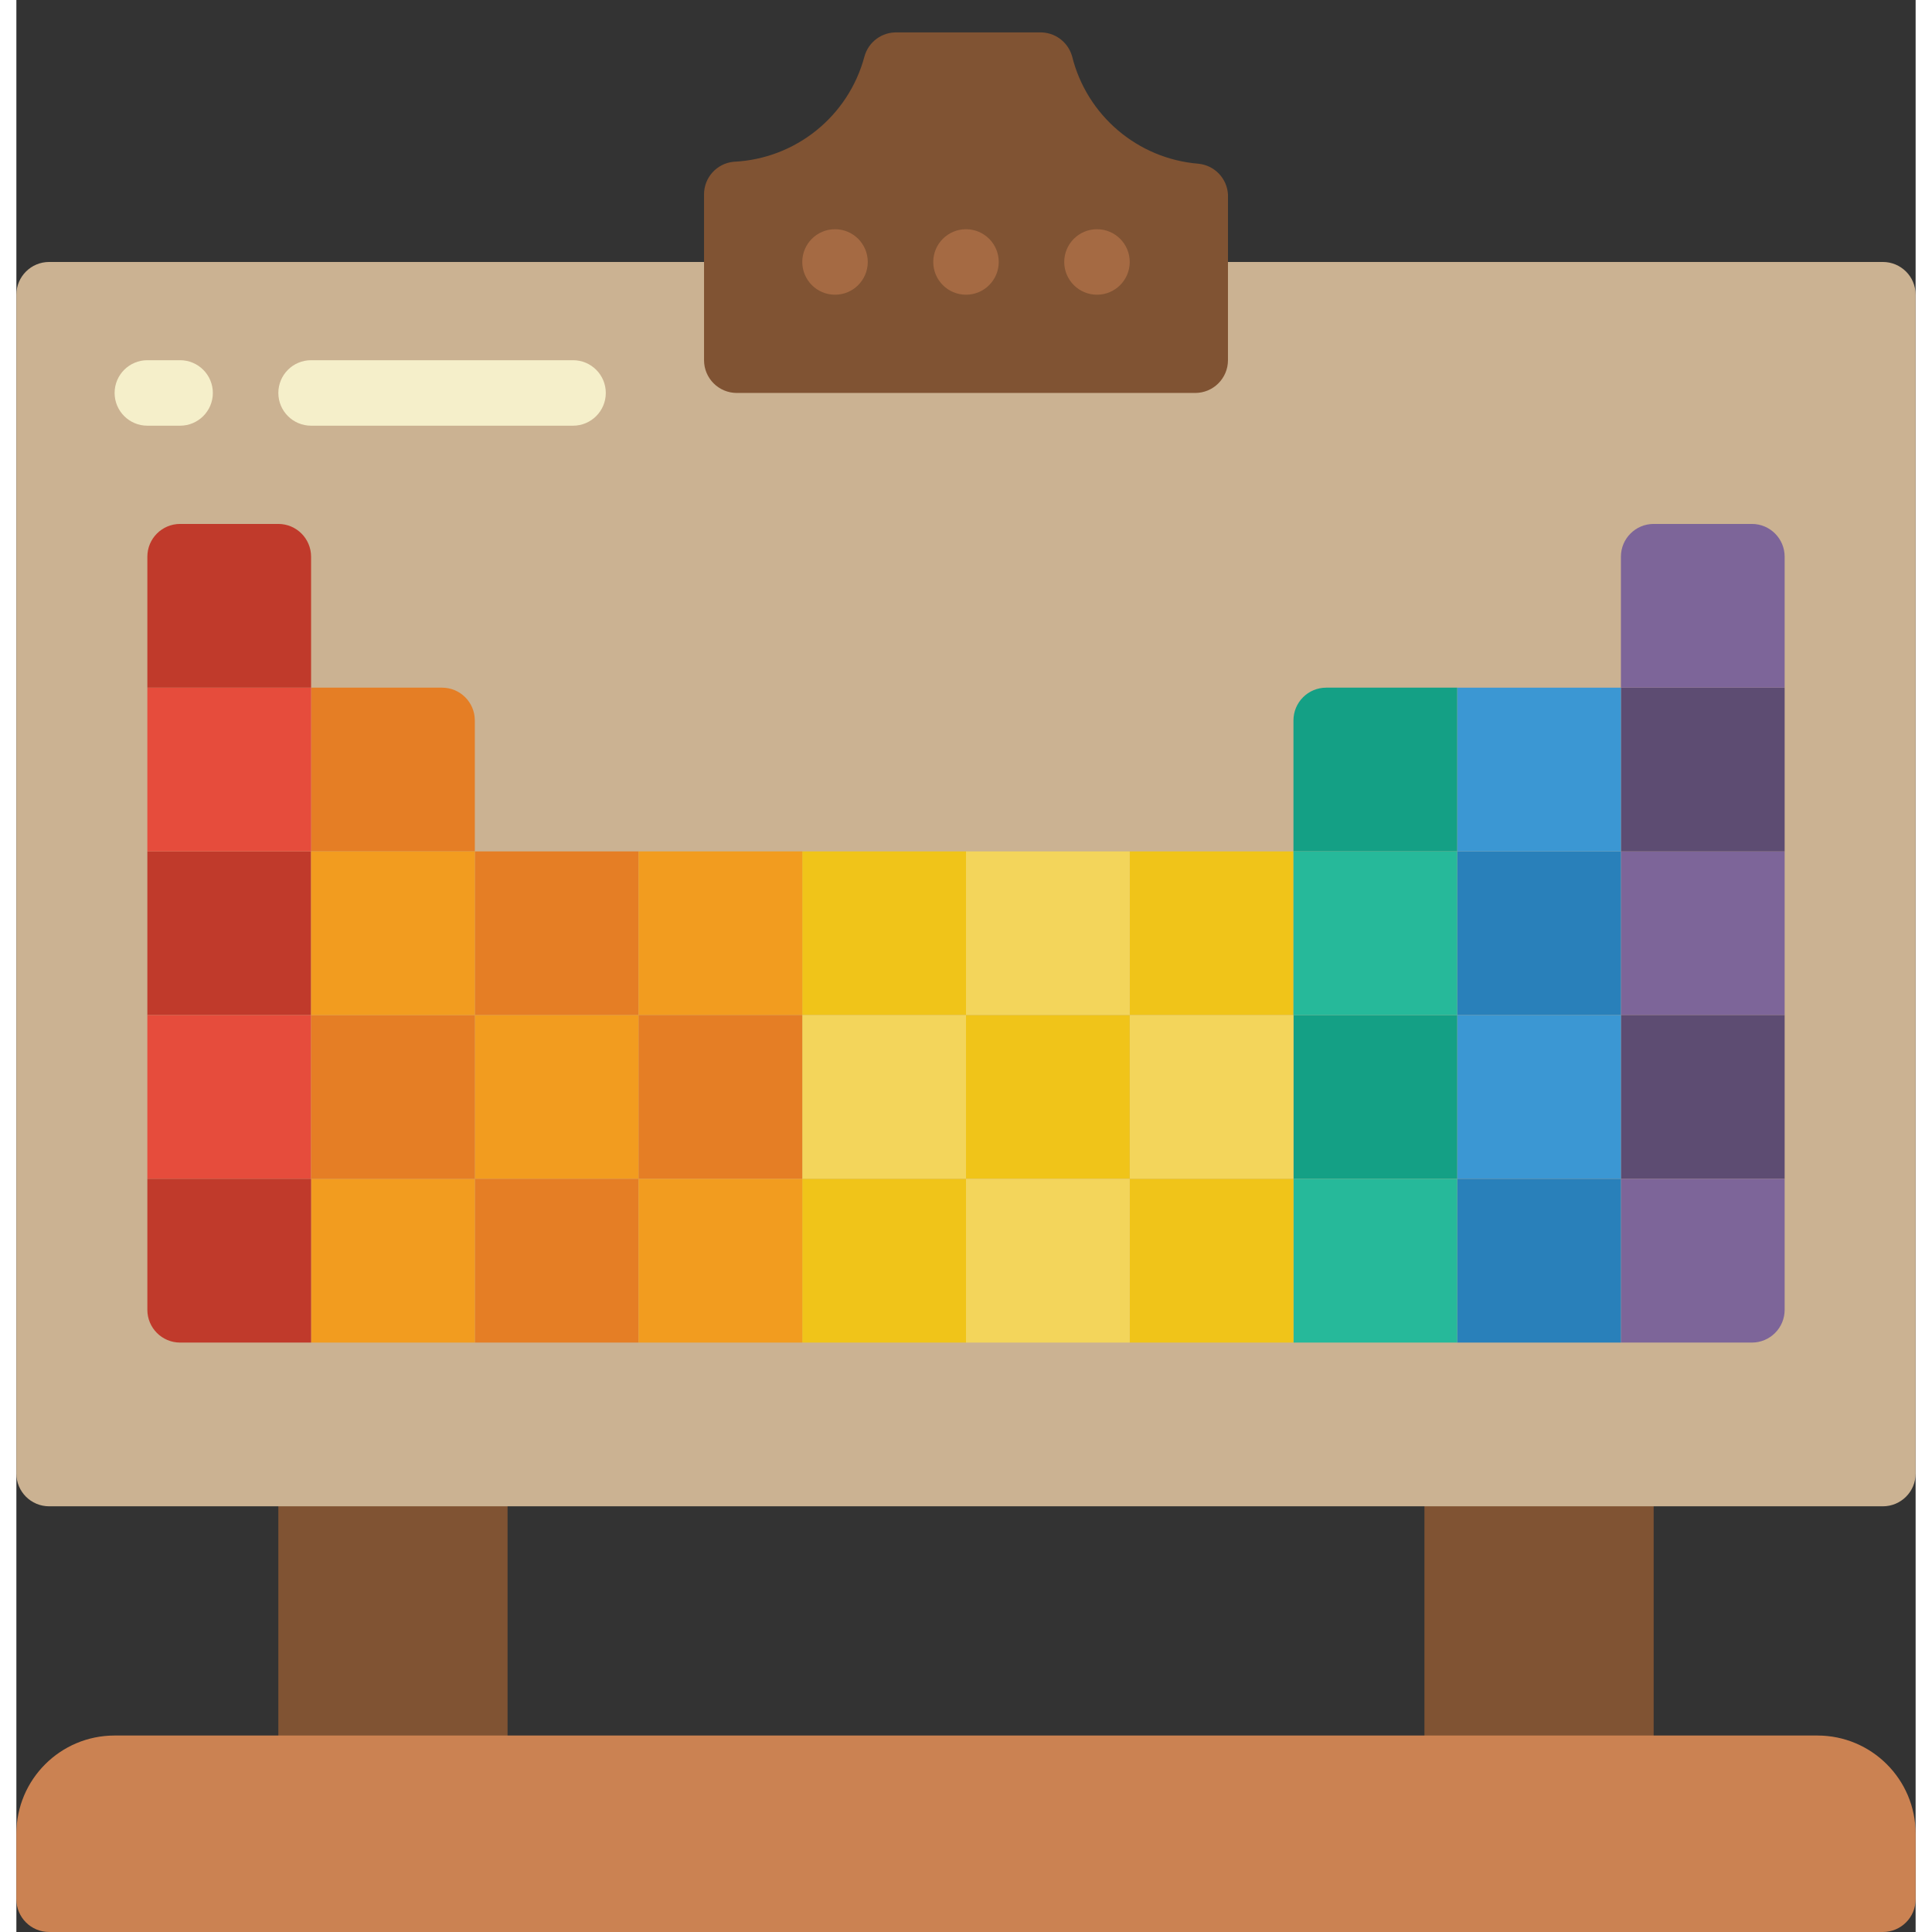 <svg height="512" viewBox="0 0 58 59" width="512" xmlns="http://www.w3.org/2000/svg"><rect x="0" y="0" width="58" height="59" fill="#333333" stroke="none"/><g id="026---Periodic-Table" fill="none"><path id="Rectangle-path" d="m8 44.96h7v9.08h-7z" fill="#805333"/><path id="Rectangle-path" d="m43 44.96h7v9.08h-7z" fill="#805333"/><path id="Shape" d="m3 53h52c1.657 0 3 1.343 3 3v2c0 .552-.448 1-1 1h-56c-.552 0-1-.448-1-1v-2c0-1.657 1.343-3 3-3z" fill="#cb8252"/><path id="Shape" d="m37 8h20c.552 0 1 .448 1 1v36c0 .552-.448 1-1 1h-56c-.552 0-1-.448-1-1v-36c0-.552.448-1 1-1z" fill="#cbb292"/><path id="Shape" d="m37 5.94v5.06c0 .552-.448 1-1 1h-14c-.552 0-1-.448-1-1v-5.06c-.003-.515.387-.948.9-1 1.893-.085 3.513-1.388 4-3.22.125-.445.538-.747 1-.73h4.34c.462-.017.875.285 1 .73.449 1.809 2.003 3.129 3.86 3.28.491.049.873.448.9.94z" fill="#805333"/><g fill="#a56a43"><circle id="Oval" cx="25" cy="8" r="1"/><circle id="Oval" cx="29" cy="8" r="1"/><circle id="Oval" cx="33" cy="8" r="1"/></g><path id="Rectangle-path" d="m49 26h5v5h-5z" fill="#7d6599"/><path id="Rectangle-path" d="m44 26h5v5h-5z" fill="#2980ba"/><path id="Rectangle-path" d="m34 26h5v5h-5z" fill="#f0c419"/><path id="Rectangle-path" d="m29 26h5v5h-5z" fill="#f3d55b"/><path id="Rectangle-path" d="m24 26h5v5h-5z" fill="#f0c419"/><path id="Rectangle-path" d="m14 26h5v5h-5z" fill="#e57e25"/><path id="Rectangle-path" d="m4 26h5v5h-5z" fill="#c03a2b"/><path id="Rectangle-path" d="m19 26h5v5h-5z" fill="#f29c1f"/><path id="Rectangle-path" d="m49 31h5v5h-5z" fill="#5d4c72"/><path id="Rectangle-path" d="m44 31h5v5h-5z" fill="#3b97d3"/><path id="Rectangle-path" d="m39 31h5v5h-5z" fill="#14a085"/><path id="Rectangle-path" d="m34 31h5v5h-5z" fill="#f3d55b"/><path id="Rectangle-path" d="m29 31h5v5h-5z" fill="#f0c419"/><path id="Rectangle-path" d="m24 31h5v5h-5z" fill="#f3d55b"/><path id="Rectangle-path" d="m19 31h5v5h-5z" fill="#e57e25"/><path id="Rectangle-path" d="m14 31h5v5h-5z" fill="#f29c1f"/><path id="Rectangle-path" d="m4 31h5v5h-5z" fill="#e64c3c"/><path id="Shape" d="m54 36v4c0 .552-.448 1-1 1h-4v-5z" fill="#7d6599"/><path id="Rectangle-path" d="m44 36h5v5h-5z" fill="#2980ba"/><path id="Rectangle-path" d="m39 36h5v5h-5z" fill="#26b99a"/><path id="Rectangle-path" d="m34 36h5v5h-5z" fill="#f0c419"/><path id="Rectangle-path" d="m29 36h5v5h-5z" fill="#f3d55b"/><path id="Rectangle-path" d="m24 36h5v5h-5z" fill="#f0c419"/><path id="Rectangle-path" d="m14 36h5v5h-5z" fill="#e57e25"/><path id="Rectangle-path" d="m9 36h5v5h-5z" fill="#f29c1f"/><path id="Shape" d="m9 36v5h-4c-.552 0-1-.448-1-1v-4z" fill="#c03a2b"/><path id="Rectangle-path" d="m19 36h5v5h-5z" fill="#f29c1f"/><path id="Shape" d="m14 22v4h-5v-5h4c.552 0 1 .448 1 1z" fill="#e57e25"/><path id="Rectangle-path" d="m4 21h5v5h-5z" fill="#e64c3c"/><path id="Rectangle-path" d="m49 21h5v5h-5z" fill="#5d4c72"/><path id="Rectangle-path" d="m44 21h5v5h-5z" fill="#3b97d3"/><path id="Shape" d="m44 21v5h-5v-4c0-.552.448-1 1-1z" fill="#14a085"/><path id="Shape" d="m54 17v4h-5v-4c0-.552.448-1 1-1h3c.552 0 1 .448 1 1z" fill="#7d6599"/><path id="Shape" d="m9 17v4h-5v-4c0-.552.448-1 1-1h3c.552 0 1 .448 1 1z" fill="#c03a2b"/><path id="Rectangle-path" d="m9 31h5v5h-5z" fill="#e57e25"/><path id="Rectangle-path" d="m9 26h5v5h-5z" fill="#f29c1f"/><path id="Rectangle-path" d="m39 26h5v5h-5z" fill="#26b99a"/><path id="Shape" d="m5 13h-1c-.552 0-1-.448-1-1s.448-1 1-1h1c.552 0 1 .448 1 1s-.448 1-1 1z" fill="#f5efca"/><path id="Shape" d="m17 13h-8c-.552 0-1-.448-1-1s.448-1 1-1h8c.552 0 1 .448 1 1s-.448 1-1 1z" fill="#f5efca"/></g></svg>
